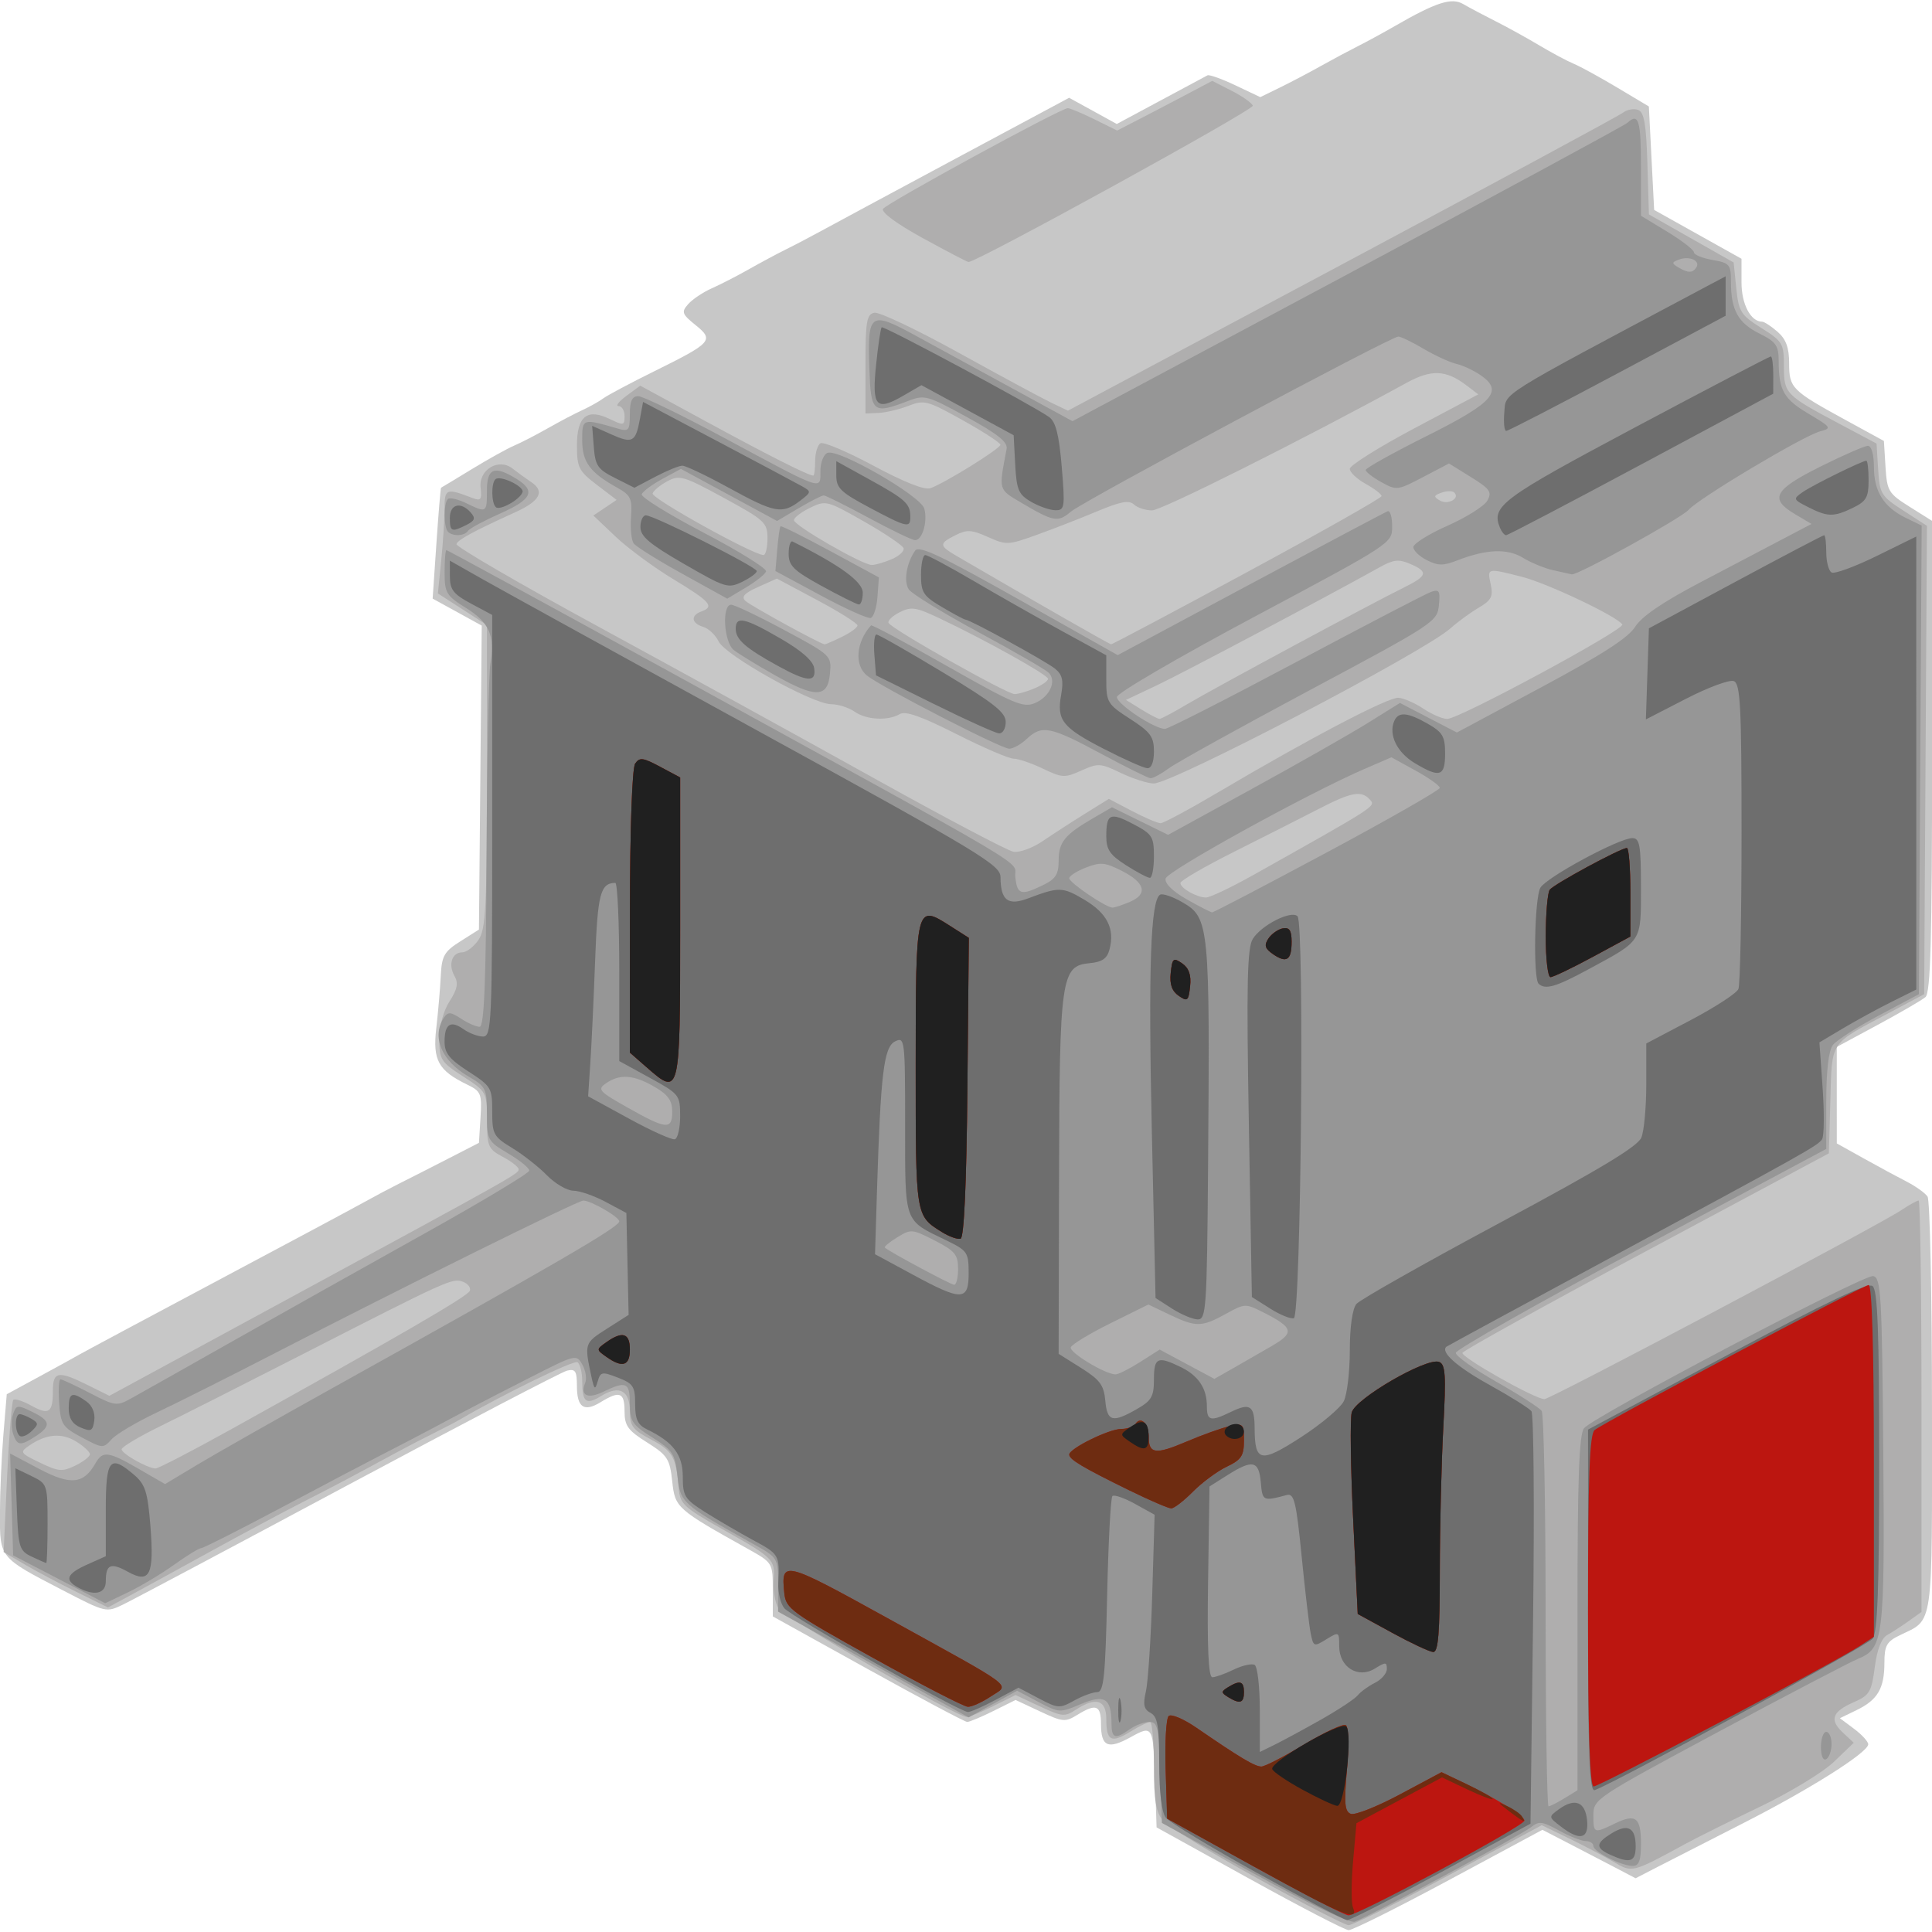 <?xml version="1.0" encoding="UTF-8" standalone="no"?>
<svg
   xmlns:dc="http://purl.org/dc/elements/1.1/"
   xmlns:cc="http://creativecommons.org/ns#"
   xmlns:rdf="http://www.w3.org/1999/02/22-rdf-syntax-ns#"
   xmlns:svg="http://www.w3.org/2000/svg"
   xmlns="http://www.w3.org/2000/svg"
   xmlns:sodipodi="http://sodipodi.sourceforge.net/DTD/sodipodi-0.dtd"
   xmlns:inkscape="http://www.inkscape.org/namespaces/inkscape"
   width="100"
   height="100"
   viewBox="0 0 26.458 26.458"
   version="1.1"
   id="svg8"
   inkscape:version="1.0.2-2 (e86c870879, 2021-01-15)"
   sodipodi:docname="Knight.svg">
  <defs
     id="defs2" />
  <sodipodi:namedview
     id="base"
     pagecolor="#ffffff"
     bordercolor="#666666"
     borderopacity="1.0"
     inkscape:pageopacity="0.0"
     inkscape:pageshadow="2"
     inkscape:zoom="1.03375"
     inkscape:cx="50"
     inkscape:cy="50"
     inkscape:document-units="mm"
     inkscape:current-layer="layer1"
     inkscape:document-rotation="0"
     showgrid="true"
     units="px"
     inkscape:window-width="1920"
     inkscape:window-height="1017"
     inkscape:window-x="-8"
     inkscape:window-y="-8"
     inkscape:window-maximized="1">
    <inkscape:grid
       type="xygrid"
       id="grid833"
       empspacing="10" />
  </sodipodi:namedview>
  <g
     inkscape:label="Layer 1"
     inkscape:groupmode="layer"
     id="layer1">
    <g
       id="g865"
       transform="matrix(0.274,0,0,0.257,7.491,10.834)">
      <path
         style="fill:#c7c7c7;stroke-width:0.265"
         d="m 35.097,57.952 -4.63,-2.733 -0.071,-2.347 c -0.093,-3.098 -0.105,-3.121 -1.234,-2.455 -1.124,0.663 -1.473,0.497 -1.473,-0.701 0,-1.012 -0.242,-1.111 -1.19,-0.49 -0.599,0.393 -0.723,0.38 -1.861,-0.188 l -1.219,-0.609 -1.106,0.586 c -0.608,0.322 -1.199,0.586 -1.312,0.585 -0.113,-5.29e-4 -2.345,-1.266 -4.961,-2.812 l -4.755,-2.811 v -1.428 c 0,-1.415 -0.011,-1.435 -1.212,-2.15 C 6.466,38.253 6.4,38.191 6.258,36.773 6.137,35.582 6.021,35.391 5.001,34.707 4.042,34.065 3.876,33.82 3.876,33.045 c 0,-1.009 -0.242,-1.109 -1.188,-0.489 -0.839,0.55 -1.193,0.293 -1.193,-0.863 0,-0.789 -0.08,-0.92 -0.494,-0.812 -0.272,0.071 -5.183,2.805 -10.914,6.076 -5.731,3.271 -10.803,6.145 -11.272,6.386 -0.848,0.438 -0.861,0.434 -3.042,-0.772 -3.151,-1.743 -3.118,-1.699 -3.116,-4.06 7.94e-4,-1.105 0.078,-2.991 0.171,-4.191 l 0.17,-2.182 1.614,-0.933 c 0.888,-0.513 1.793,-1.044 2.011,-1.179 0.218,-0.136 3.293,-1.889 6.832,-3.897 3.54,-2.008 6.873,-3.91 7.408,-4.227 0.535,-0.317 1.33,-0.767 1.767,-0.999 0.437,-0.232 1.508,-0.813 2.381,-1.291 l 1.587,-0.869 0.079,-1.359 c 0.074,-1.257 0.024,-1.388 -0.662,-1.743 -1.449,-0.749 -1.735,-1.302 -1.55,-3 0.092,-0.846 0.193,-2.095 0.224,-2.776 0.05,-1.091 0.167,-1.312 0.983,-1.863 l 0.926,-0.625 0.07,-8.098 0.07,-8.098 -1.227,-0.719 -1.227,-0.719 0.189,-2.947 c 0.104,-1.621 0.208,-2.954 0.231,-2.963 0.023,-0.009 0.714,-0.454 1.536,-0.989 0.822,-0.535 1.775,-1.099 2.117,-1.254 0.342,-0.155 1.098,-0.571 1.68,-0.924 0.582,-0.353 1.356,-0.787 1.72,-0.964 0.364,-0.177 0.84,-0.461 1.058,-0.632 0.218,-0.171 1.349,-0.812 2.514,-1.426 2.923,-1.54 3.034,-1.671 2.096,-2.477 -0.681,-0.586 -0.718,-0.697 -0.368,-1.119 0.214,-0.257 0.745,-0.636 1.182,-0.842 0.437,-0.206 1.27,-0.663 1.852,-1.015 0.582,-0.353 1.416,-0.829 1.852,-1.058 0.437,-0.229 1.237,-0.677 1.78,-0.994 0.542,-0.317 3.548,-2.041 6.679,-3.831 l 5.693,-3.253 1.191,0.698 1.191,0.698 2.185,-1.25 c 1.201,-0.688 2.258,-1.291 2.349,-1.342 0.09,-0.05 0.721,0.19 1.401,0.535 l 1.237,0.626 0.98,-0.51 c 0.539,-0.281 1.456,-0.795 2.038,-1.143 0.582,-0.348 1.416,-0.823 1.852,-1.057 0.437,-0.233 1.27,-0.717 1.852,-1.075 2.069,-1.271 2.841,-1.536 3.421,-1.174 0.29,0.181 1.008,0.587 1.596,0.903 0.588,0.315 1.58,0.899 2.206,1.297 0.626,0.398 1.399,0.839 1.72,0.98 0.32,0.141 1.297,0.711 2.17,1.266 l 1.587,1.01 0.132,2.757 0.132,2.757 2.183,1.301 2.183,1.301 v 1.26 c 0,1.159 0.458,2.091 1.027,2.091 0.108,0 0.456,0.243 0.775,0.539 0.423,0.394 0.579,0.847 0.579,1.679 0,1.318 0.126,1.453 2.831,3.029 l 1.905,1.11 0.08,1.377 c 0.075,1.292 0.15,1.424 1.204,2.13 l 1.124,0.754 v 12.54 c 0,9.698 -0.075,12.607 -0.331,12.835 -0.182,0.163 -1.253,0.826 -2.381,1.475 l -2.051,1.179 2.64e-4,2.571 2.65e-4,2.571 1.337,0.794 c 0.735,0.437 1.707,0.997 2.159,1.244 0.452,0.248 0.92,0.605 1.04,0.794 0.12,0.189 0.219,5.246 0.222,11.238 0.004,11.952 0.097,11.255 -1.609,12.137 -0.656,0.339 -0.769,0.554 -0.769,1.466 0,1.366 -0.337,1.98 -1.385,2.521 l -0.84,0.434 0.715,0.571 c 0.394,0.314 0.709,0.685 0.701,0.825 -0.026,0.443 -2.936,2.4 -6.213,4.178 -1.741,0.944 -3.671,1.996 -4.289,2.336 l -1.124,0.619 -1.124,-0.627 c -0.618,-0.345 -1.667,-0.926 -2.33,-1.291 l -1.205,-0.664 -4.673,2.68 c -2.57,1.474 -4.826,2.674 -5.012,2.667 -0.187,-0.007 -2.423,-1.243 -4.97,-2.746 z"
         id="path879" />
      <path
         style="fill:#afaeae;stroke-width:0.265"
         d="m 35.494,57.927 c -2.328,-1.37 -4.442,-2.745 -4.696,-3.057 -0.364,-0.445 -0.463,-1.071 -0.463,-2.919 0,-1.294 -0.089,-2.351 -0.198,-2.35 -0.109,0.001 -0.548,0.232 -0.976,0.514 -0.962,0.634 -1.207,0.5 -1.207,-0.664 0,-1.036 -0.521,-1.205 -1.532,-0.496 -0.546,0.382 -0.683,0.368 -1.797,-0.188 l -1.206,-0.602 -1.106,0.586 c -0.608,0.322 -1.207,0.586 -1.329,0.585 -0.522,-0.002 -9.178,-5.344 -9.434,-5.822 -0.155,-0.289 -0.253,-0.942 -0.219,-1.452 0.076,-1.123 0.013,-1.189 -2.597,-2.753 C 6.835,38.171 6.648,37.984 6.583,37.151 6.452,35.48 6.282,35.158 5.208,34.555 4.282,34.034 4.141,33.834 4.141,33.038 c 0,-1.097 -0.53,-1.399 -1.427,-0.811 -0.766,0.502 -0.954,0.348 -0.954,-0.779 0,-0.476 -0.109,-0.933 -0.241,-1.016 -0.192,-0.119 -3.785,1.749 -5.844,3.037 -0.218,0.137 -0.814,0.468 -1.323,0.737 -0.509,0.269 -1.373,0.747 -1.918,1.062 -2.316,1.339 -3.067,1.763 -4.696,2.648 -0.946,0.514 -3.029,1.703 -4.63,2.642 -1.601,0.939 -3.392,1.985 -3.981,2.324 l -1.07,0.617 -1.575,-0.827 c -0.867,-0.455 -2.04,-1.119 -2.608,-1.476 l -1.032,-0.649 0.172,-3.984 c 0.095,-2.191 0.236,-4.047 0.313,-4.125 0.077,-0.077 0.477,0.059 0.889,0.302 0.894,0.528 1.087,0.39 1.087,-0.779 0,-1.045 0.267,-1.092 1.743,-0.311 l 1.081,0.573 8.708,-5.036 c 11.631,-6.727 11.74,-6.792 11.746,-7.034 0.003,-0.116 -0.351,-0.414 -0.787,-0.661 -0.734,-0.418 -0.792,-0.561 -0.794,-1.959 -0.002,-1.49 -0.017,-1.519 -1.192,-2.328 -1.109,-0.763 -1.191,-0.9 -1.191,-1.991 0,-0.694 0.21,-1.516 0.514,-2.017 0.389,-0.64 0.449,-0.968 0.244,-1.35 -0.325,-0.608 -0.122,-1.257 0.393,-1.257 0.206,0 0.567,-0.293 0.802,-0.652 0.37,-0.564 0.427,-1.739 0.427,-8.719 V -8.848 l -1.225,-0.843 -1.225,-0.843 0.165,-1.749 c 0.091,-0.962 0.166,-2.21 0.167,-2.772 0.002,-1.071 0.084,-1.103 1.406,-0.56 0.404,0.166 0.466,0.08 0.397,-0.551 -0.105,-0.963 0.903,-1.605 1.601,-1.019 0.239,0.2 0.662,0.528 0.94,0.728 0.681,0.489 0.422,1.001 -0.808,1.597 -2.077,1.007 -2.864,1.46 -2.942,1.695 -0.044,0.132 3.168,2.124 7.138,4.425 3.97,2.302 10.13,5.914 13.69,8.026 3.559,2.113 6.714,3.888 7.011,3.945 0.298,0.057 0.956,-0.199 1.466,-0.57 0.509,-0.37 1.461,-1.027 2.115,-1.46 L 28.082,0.413 29.241,1.061 c 0.638,0.357 1.28,0.648 1.426,0.648 0.147,0 1.471,-0.759 2.943,-1.687 4.491,-2.831 8.436,-5.035 8.945,-4.996 0.266,0.02 0.828,0.282 1.249,0.582 0.421,0.3 0.956,0.545 1.189,0.545 0.599,0 8.908,-4.78 8.751,-5.034 -0.269,-0.436 -3.753,-2.198 -5.023,-2.54 -1.752,-0.473 -1.73,-0.478 -1.553,0.406 0.129,0.643 0.03,0.847 -0.602,1.243 -0.416,0.261 -1.053,0.757 -1.417,1.104 -1.33,1.266 -13.882,8.261 -14.825,8.261 -0.298,0 -1.033,-0.251 -1.634,-0.557 C 27.66,-1.491 27.551,-1.498 26.709,-1.096 c -0.839,0.4 -0.953,0.394 -1.93,-0.104 -0.571,-0.291 -1.229,-0.53 -1.463,-0.53 -0.234,0 -1.519,-0.59 -2.858,-1.312 C 18.701,-3.989 17.917,-4.284 17.632,-4.104 17.044,-3.732 15.951,-3.795 15.37,-4.235 15.088,-4.449 14.559,-4.627 14.195,-4.632 13.252,-4.644 8.921,-7.222 8.578,-7.975 8.422,-8.318 8.074,-8.669 7.805,-8.754 7.215,-8.941 7.167,-9.362 7.713,-9.572 8.386,-9.83 8.172,-10.094 6.324,-11.286 5.341,-11.919 4.038,-12.943 3.428,-13.561 l -1.11,-1.124 0.581,-0.416 0.581,-0.416 -0.992,-0.806 c -0.9,-0.73 -0.992,-0.925 -0.992,-2.09 0,-1.564 0.509,-2.001 1.645,-1.413 0.688,0.356 0.736,0.345 0.736,-0.155 0,-0.295 -0.135,-0.536 -0.3,-0.536 -0.165,0 0.011,-0.245 0.391,-0.544 l 0.691,-0.544 3.379,1.959 c 3.072,1.781 5.03,2.833 5.272,2.833 0.05,0 0.092,-0.35 0.092,-0.778 0,-0.428 0.121,-0.853 0.268,-0.944 0.147,-0.091 1.342,0.449 2.655,1.2 1.538,0.88 2.548,1.304 2.841,1.193 0.724,-0.275 3.492,-2.107 3.495,-2.313 0.001,-0.103 -0.844,-0.689 -1.878,-1.304 -1.775,-1.055 -1.927,-1.098 -2.712,-0.772 -0.457,0.19 -1.129,0.36 -1.493,0.378 l -0.661,0.033 v -2.642 c 0,-2.273 0.063,-2.654 0.448,-2.729 0.247,-0.048 2.152,0.918 4.233,2.145 2.082,1.227 4.157,2.421 4.612,2.652 l 0.827,0.421 13.697,-7.794 c 7.533,-4.287 13.857,-7.927 14.052,-8.089 0.195,-0.162 0.531,-0.227 0.746,-0.145 0.302,0.116 0.408,0.764 0.466,2.861 l 0.076,2.711 2.117,1.28 2.117,1.28 0.132,1.37 c 0.122,1.26 0.223,1.431 1.257,2.124 1.063,0.712 1.124,0.823 1.124,2.026 0,1.466 0.068,1.542 2.752,3.064 l 1.878,1.065 0.08,1.379 c 0.075,1.301 0.146,1.425 1.259,2.191 l 1.179,0.812 -0.069,12.479 -0.069,12.479 -1.878,1.066 c -2.871,1.63 -2.725,1.391 -2.81,4.597 l -0.075,2.819 -9.122,5.206 c -5.017,2.863 -9.153,5.304 -9.191,5.424 -0.075,0.236 3.63,2.467 4.096,2.467 0.305,0 16.658,-9.233 17.843,-10.074 0.394,-0.28 0.781,-0.509 0.86,-0.509 0.079,0 0.143,4.932 0.143,10.961 v 10.961 l -0.633,0.482 c -0.348,0.265 -0.834,0.601 -1.079,0.747 -0.289,0.171 -0.509,0.778 -0.624,1.72 -0.159,1.307 -0.264,1.495 -1.029,1.852 -1.101,0.513 -1.251,0.94 -0.571,1.621 l 0.55,0.55 -0.987,1.011 c -0.543,0.556 -2.192,1.627 -3.665,2.38 -1.473,0.753 -3.155,1.646 -3.737,1.983 -2.711,1.572 -2.677,1.563 -3.633,0.961 -0.476,-0.3 -1.474,-0.859 -2.219,-1.244 l -1.353,-0.699 -4.657,2.671 c -2.561,1.469 -4.81,2.665 -4.997,2.657 -0.187,-0.008 -2.244,-1.135 -4.573,-2.505 z M -22.847,35.335 c 0,-0.125 -0.309,-0.43 -0.686,-0.677 -0.728,-0.477 -1.493,-0.407 -2.341,0.213 -0.49,0.358 -0.465,0.401 0.528,0.911 0.936,0.48 1.116,0.496 1.771,0.158 0.401,-0.207 0.729,-0.479 0.729,-0.604 z m 6.977,-1.28 c 8.531,-5.049 11.918,-7.143 12.014,-7.43 0.057,-0.17 -0.104,-0.388 -0.357,-0.485 -0.518,-0.199 -0.75,-0.087 -8.051,3.895 -2.838,1.548 -6.023,3.264 -7.078,3.814 -1.055,0.55 -1.918,1.1 -1.918,1.223 0,0.231 1.277,1.005 1.69,1.023 0.129,0.006 1.794,-0.912 3.7,-2.04 z M 35.314,4.463 C 41.476,0.776 41.425,0.811 41.136,0.462 40.71,-0.05 40.219,0.042 38.578,0.945 37.755,1.397 35.861,2.42 34.37,3.217 c -1.492,0.797 -2.712,1.552 -2.712,1.678 0,0.279 0.798,0.764 1.275,0.775 0.192,0.004 1.264,-0.539 2.381,-1.208 z m -3.293,-9.109 c 1.33,-0.844 9.127,-5.318 10.815,-6.207 1.174,-0.618 1.226,-0.836 0.303,-1.256 -0.575,-0.262 -0.827,-0.232 -1.521,0.18 -2.756,1.636 -9.804,5.617 -11.123,6.283 l -1.559,0.787 0.765,0.505 c 0.421,0.278 0.831,0.505 0.912,0.506 0.081,0.001 0.714,-0.358 1.407,-0.798 z M 24.369,-5.477 c 0.371,-0.169 0.674,-0.397 0.674,-0.506 0,-0.207 -3.131,-2.068 -5.431,-3.228 -1.176,-0.593 -1.406,-0.63 -1.984,-0.321 -0.36,0.193 -0.61,0.449 -0.557,0.57 0.14,0.318 5.912,3.792 6.299,3.792 0.179,0 0.629,-0.138 0.999,-0.307 z m -9.632,-2.742 c 0.429,-0.222 0.781,-0.496 0.781,-0.609 0,-0.113 -0.906,-0.721 -2.014,-1.351 l -2.014,-1.146 -0.935,0.446 c -0.689,0.329 -0.857,0.524 -0.639,0.742 0.259,0.259 3.753,2.302 3.962,2.316 0.044,0.003 0.431,-0.176 0.86,-0.398 z m 20.267,-3.458 c 3.689,-2.124 6.708,-3.944 6.708,-4.044 0,-0.1 -0.357,-0.393 -0.794,-0.651 -0.437,-0.258 -0.794,-0.618 -0.794,-0.801 0,-0.183 1.445,-1.15 3.211,-2.15 l 3.211,-1.818 -0.598,-0.484 c -1.015,-0.822 -1.746,-0.856 -2.974,-0.138 -5.15,3.01 -12.251,6.804 -12.733,6.804 -0.326,0 -0.734,-0.142 -0.907,-0.315 -0.243,-0.243 -0.661,-0.16 -1.839,0.366 -0.838,0.374 -2.194,0.938 -3.012,1.252 -1.435,0.551 -1.522,0.555 -2.443,0.116 -0.823,-0.392 -1.047,-0.406 -1.621,-0.099 -0.837,0.448 -0.831,0.559 0.064,1.115 3.976,2.47 7.625,4.695 7.711,4.701 0.058,0.004 3.124,-1.73 6.813,-3.854 z m -17.772,-0.682 c 0.374,-0.171 0.639,-0.435 0.588,-0.588 -0.051,-0.153 -0.942,-0.793 -1.98,-1.422 -1.849,-1.121 -1.904,-1.136 -2.692,-0.728 -0.443,0.229 -0.805,0.526 -0.805,0.659 0,0.285 3.423,2.386 3.89,2.388 0.175,7.93e-4 0.625,-0.138 0.999,-0.309 z m -6.212,-1.109 c 0,-0.836 -0.133,-0.967 -2.173,-2.153 -2.016,-1.171 -2.22,-1.236 -2.823,-0.896 -0.358,0.202 -0.693,0.497 -0.746,0.655 -0.084,0.253 5.027,3.279 5.543,3.282 0.109,5.29e-4 0.198,-0.4 0.198,-0.889 z m 34.323,-2.445 c -0.093,-0.093 -0.38,-0.089 -0.636,0.01 -0.396,0.152 -0.408,0.216 -0.08,0.419 0.406,0.251 1.025,-0.12 0.716,-0.428 z M 18.779,-29.468 c -1.312,-0.769 -2.092,-1.383 -1.982,-1.56 0.193,-0.312 8.883,-5.362 9.23,-5.363 0.114,-5.29e-4 0.716,0.267 1.338,0.595 l 1.131,0.596 0.986,-0.54 c 0.542,-0.297 1.611,-0.892 2.376,-1.323 l 1.39,-0.783 0.973,0.529 c 0.535,0.291 1.01,0.648 1.055,0.794 0.067,0.217 -13.805,8.348 -14.209,8.328 -0.068,-0.003 -1.098,-0.577 -2.287,-1.274 z"
         id="path877" />
      <path
         style="fill:#969696;stroke-width:0.265"
         d="m 35.342,57.688 -4.61,-2.707 -0.075,-2.691 C 30.59,49.918 30.525,49.599 30.111,49.599 c -0.258,0 -0.7,0.175 -0.983,0.388 -0.738,0.559 -0.91,0.498 -0.915,-0.322 -0.007,-1.333 -0.342,-1.552 -1.54,-1.012 -1.04,0.469 -1.071,0.467 -2.116,-0.12 l -1.061,-0.596 -1.212,0.711 -1.212,0.71 -4.761,-2.817 -4.761,-2.817 V 42.29 c 0,-1.423 -0.01,-1.441 -1.212,-2.156 C 6.731,37.989 6.665,37.926 6.522,36.509 6.402,35.317 6.286,35.126 5.265,34.443 4.261,33.77 4.141,33.578 4.141,32.648 c 0,-1.144 -0.183,-1.233 -1.321,-0.645 -0.795,0.411 -1.174,0.209 -0.908,-0.484 0.084,-0.22 0.018,-0.653 -0.148,-0.963 -0.297,-0.555 -0.333,-0.545 -2.6,0.687 -2.306,1.253 -3.166,1.73 -5.011,2.781 -0.546,0.311 -1.587,0.889 -2.315,1.285 -0.728,0.396 -3.034,1.689 -5.125,2.875 -2.091,1.185 -3.89,2.155 -3.997,2.155 -0.107,0 -0.718,0.399 -1.357,0.887 -0.639,0.488 -1.675,1.149 -2.302,1.468 l -1.139,0.581 -2.3,-1.275 -2.301,-1.275 -0.075,-2.714 -0.075,-2.714 1.45,0.818 c 1.564,0.883 2.218,0.818 2.805,-0.28 0.374,-0.699 0.634,-0.665 2.177,0.284 l 1.312,0.808 1.627,-1.042 c 0.895,-0.573 3.889,-2.384 6.654,-4.024 11.292,-6.698 14.42,-8.636 14.42,-8.935 0,-0.234 -1.418,-1.107 -1.798,-1.107 -0.279,0 -9.018,4.612 -15.502,8.18 -2.166,1.192 -4.776,2.589 -5.799,3.105 -1.024,0.515 -2.049,1.163 -2.28,1.439 -0.409,0.49 -0.442,0.488 -1.477,-0.099 -0.973,-0.552 -1.065,-0.701 -1.139,-1.85 -0.044,-0.687 -0.015,-1.25 0.066,-1.25 0.081,0 0.74,0.327 1.464,0.728 1.26,0.696 1.349,0.709 2.051,0.298 0.403,-0.236 2.698,-1.615 5.099,-3.064 2.401,-1.449 6.717,-4.03 9.591,-5.737 2.874,-1.707 5.226,-3.214 5.226,-3.349 0,-0.135 -0.476,-0.547 -1.058,-0.914 -1.022,-0.645 -1.058,-0.717 -1.058,-2.098 0,-1.35 -0.052,-1.462 -0.929,-2.005 -1.351,-0.835 -1.851,-2.133 -1.212,-3.142 0.194,-0.307 0.332,-0.296 0.849,0.066 0.339,0.238 0.756,0.432 0.926,0.432 0.23,0 0.319,-2.371 0.347,-9.194 0.021,-5.057 0.107,-9.635 0.193,-10.174 0.234,-1.48 -0.057,-2.18 -1.227,-2.955 -0.978,-0.647 -1.063,-0.798 -1.063,-1.89 0,-0.653 0.041,-1.187 0.092,-1.187 0.051,0 4.843,2.783 10.649,6.183 C 25.072,4.733 23.312,3.622 23.406,4.572 c 0.094,0.951 0.279,1.01 1.385,0.438 0.632,-0.327 0.781,-0.575 0.781,-1.304 0,-0.987 0.304,-1.386 1.722,-2.263 L 28.237,0.861 29.64,1.596 31.043,2.33 35.238,-0.122 C 37.546,-1.471 40.153,-3.053 41.032,-3.636 l 1.598,-1.062 1.423,0.788 1.423,0.788 4.214,-2.409 c 3.032,-1.733 4.349,-2.637 4.695,-3.223 0.325,-0.551 1.37,-1.313 3.231,-2.355 1.513,-0.847 3.388,-1.897 4.167,-2.334 l 1.417,-0.793 -0.821,-0.52 c -1.297,-0.821 -1.061,-1.297 1.261,-2.534 1.145,-0.61 2.217,-1.109 2.381,-1.109 0.176,0 0.299,0.466 0.299,1.132 0,1.303 0.495,2.14 1.606,2.714 l 0.78,0.403 -0.069,12.485 -0.069,12.485 -1.983,1.126 c -1.091,0.619 -2.132,1.33 -2.315,1.58 -0.212,0.29 -0.332,1.374 -0.332,2.997 v 2.543 l -9.257,5.278 c -5.092,2.903 -9.259,5.418 -9.26,5.589 -0.002,0.171 0.92,0.87 2.047,1.553 1.128,0.683 2.138,1.377 2.245,1.541 0.107,0.164 0.196,4.972 0.198,10.684 0.002,5.712 0.068,10.385 0.146,10.385 0.078,0 0.435,-0.192 0.794,-0.427 l 0.652,-0.427 v -9.444 c 0,-7.161 0.08,-9.543 0.331,-9.853 0.532,-0.658 13.971,-8.195 14.449,-8.103 0.391,0.075 0.441,1.004 0.504,9.34 0.076,9.989 0.017,10.497 -1.269,11.058 -0.399,0.174 -3.536,1.923 -6.971,3.888 -6.135,3.508 -6.246,3.587 -6.248,4.432 -0.002,0.989 0.021,0.998 1.077,0.452 1.044,-0.54 1.302,-0.324 1.302,1.085 0,0.885 -0.101,1.175 -0.41,1.175 -0.575,0 -1.971,-0.755 -1.971,-1.065 0,-0.142 -0.172,-0.258 -0.382,-0.258 -0.21,0 -0.81,-0.253 -1.333,-0.561 -0.842,-0.497 -1.003,-0.517 -1.404,-0.175 -0.498,0.425 -8.138,4.789 -8.808,5.031 -0.25,0.09 -2.261,-0.932 -5.027,-2.557 z m 0.899,-28.131 c 1.136,-0.703 1.069,-0.969 -0.448,-1.786 -0.884,-0.476 -0.916,-0.475 -1.871,0.089 -1.199,0.707 -1.486,0.711 -2.811,0.035 l -1.055,-0.538 -1.896,1.001 c -1.043,0.551 -1.935,1.127 -1.982,1.281 -0.084,0.273 1.73,1.441 2.238,1.441 0.142,0 0.696,-0.297 1.231,-0.661 l 0.974,-0.661 1.367,0.781 1.367,0.781 0.937,-0.567 c 0.516,-0.312 1.393,-0.849 1.949,-1.194 z M 20.545,25.451 c 0,-0.75 -0.155,-0.95 -1.165,-1.502 -1.131,-0.618 -1.187,-0.623 -1.875,-0.172 -0.39,0.256 -0.669,0.502 -0.62,0.548 0.247,0.231 3.291,1.973 3.463,1.981 0.109,0.005 0.198,-0.38 0.198,-0.855 z M 6.258,17.077 c 0,-0.591 -0.209,-0.901 -0.891,-1.323 -1.035,-0.64 -1.722,-0.694 -2.41,-0.191 -0.455,0.332 -0.374,0.43 1.074,1.302 1.94,1.168 2.227,1.196 2.227,0.212 z M 38.996,3.255 c 3.094,-1.769 5.626,-3.312 5.626,-3.428 0,-0.116 -0.544,-0.53 -1.21,-0.92 l -1.21,-0.709 -1.368,0.632 c -2.833,1.308 -9.838,5.428 -9.916,5.831 -0.05,0.259 0.354,0.682 1.056,1.105 0.625,0.377 1.195,0.69 1.266,0.696 0.071,0.006 2.661,-1.437 5.755,-3.207 z M 29.142,5.896 C 30.049,5.482 29.892,4.874 28.716,4.242 27.882,3.794 27.662,3.773 26.933,4.075 26.476,4.265 26.101,4.52 26.101,4.643 c 0,0.235 1.84,1.565 2.166,1.565 0.105,0 0.499,-0.14 0.875,-0.312 z m 34.53,45.042 c 0,-0.445 0.119,-0.809 0.265,-0.809 0.146,0 0.265,0.291 0.265,0.646 0,0.355 -0.119,0.719 -0.265,0.809 -0.154,0.095 -0.265,-0.174 -0.265,-0.646 z M -26.683,34.253 c -0.092,-0.291 -0.093,-0.766 -5.29e-4,-1.056 0.157,-0.494 0.216,-0.502 0.944,-0.125 0.93,0.481 0.97,0.752 0.189,1.299 -0.766,0.537 -0.93,0.52 -1.132,-0.117 z M 27.689,-1.994 c -2.533,-1.454 -2.954,-1.544 -3.704,-0.794 -0.291,0.291 -0.687,0.529 -0.881,0.529 -0.411,0 -6.441,-3.309 -7.123,-3.908 -0.63,-0.553 -0.531,-1.782 0.213,-2.663 0.041,-0.049 1.757,0.928 3.812,2.172 3.345,2.024 3.804,2.23 4.382,1.967 0.751,-0.342 1.103,-1.191 0.676,-1.629 -0.163,-0.167 -1.743,-1.138 -3.51,-2.156 -1.767,-1.019 -3.33,-2.042 -3.473,-2.274 -0.264,-0.43 -0.115,-1.397 0.318,-2.063 0.19,-0.292 1.27,0.25 5.182,2.599 l 4.943,2.968 6.637,-3.79 c 3.65,-2.085 6.737,-3.83 6.859,-3.878 0.122,-0.049 0.221,0.316 0.221,0.81 0,0.897 -0.003,0.9 -6.879,4.81 -3.832,2.179 -6.879,4.075 -6.879,4.28 0,0.377 1.868,1.698 2.401,1.698 0.162,0 3.111,-1.601 6.554,-3.557 3.443,-1.956 6.476,-3.639 6.742,-3.74 0.417,-0.158 0.471,-0.061 0.397,0.713 -0.083,0.873 -0.249,0.988 -6.436,4.511 -3.493,1.988 -6.666,3.863 -7.053,4.167 -0.387,0.304 -0.804,0.545 -0.926,0.536 C 30.038,-0.696 28.926,-1.285 27.689,-1.994 Z M 11.386,-6.179 C 10.496,-6.715 9.574,-7.317 9.336,-7.517 8.839,-7.935 8.728,-9.932 9.203,-9.932 c 0.165,0 1.362,0.608 2.66,1.351 2.345,1.342 2.36,1.357 2.28,2.315 -0.109,1.302 -0.71,1.321 -2.757,0.087 z m 2.28,-4.256 -2.249,-1.293 0.09,-1.153 c 0.05,-0.634 0.123,-1.187 0.164,-1.229 0.041,-0.042 1.163,0.554 2.495,1.323 l 2.422,1.399 -0.072,1.038 c -0.04,0.571 -0.191,1.076 -0.337,1.123 -0.146,0.047 -1.277,-0.497 -2.514,-1.208 z m -6.893,-1.14 c -1.229,-0.725 -2.328,-1.456 -2.442,-1.624 -0.114,-0.168 -0.173,-0.803 -0.132,-1.412 0.066,-0.976 -0.015,-1.159 -0.69,-1.558 -1.36,-0.803 -1.75,-1.366 -1.75,-2.526 0,-1.172 0.004,-1.173 1.786,-0.621 0.542,0.168 0.595,0.098 0.595,-0.772 0,-0.697 0.114,-0.957 0.419,-0.957 0.231,0 2.184,1.012 4.342,2.248 4.966,2.846 4.764,2.772 4.764,1.74 0,-0.457 0.161,-0.892 0.358,-0.968 0.571,-0.219 4.666,2.3 4.835,2.975 0.174,0.692 -0.097,1.677 -0.461,1.677 -0.142,0 -1.188,-0.536 -2.323,-1.191 -1.135,-0.655 -2.144,-1.191 -2.242,-1.191 -0.098,0 -0.663,0.306 -1.255,0.68 l -1.078,0.68 -2.404,-1.388 -2.404,-1.388 -0.933,0.541 c -0.513,0.298 -0.974,0.663 -1.024,0.813 -0.05,0.149 1.349,1.074 3.108,2.054 1.759,0.98 3.157,1.907 3.106,2.059 -0.051,0.152 -0.508,0.539 -1.016,0.861 L 9.008,-10.255 Z M 50.305,-11.765 c -0.44,-0.105 -1.123,-0.404 -1.519,-0.664 -0.781,-0.512 -1.833,-0.468 -3.289,0.135 -0.706,0.292 -0.957,0.291 -1.521,-0.012 -0.372,-0.199 -0.676,-0.512 -0.676,-0.695 0,-0.183 0.768,-0.696 1.707,-1.14 0.939,-0.444 1.834,-1.044 1.99,-1.335 0.245,-0.459 0.138,-0.624 -0.816,-1.255 l -1.098,-0.727 -1.302,0.727 c -1.274,0.711 -1.318,0.717 -2.082,0.266 -0.429,-0.254 -0.781,-0.545 -0.781,-0.647 0,-0.102 1.361,-0.91 3.025,-1.797 3.332,-1.774 3.86,-2.391 2.76,-3.224 -0.344,-0.261 -0.904,-0.545 -1.244,-0.63 -0.34,-0.086 -1.081,-0.449 -1.648,-0.807 -0.567,-0.358 -1.136,-0.651 -1.263,-0.651 -0.373,0 -15.728,8.753 -16.367,9.331 -0.644,0.582 -0.865,0.54 -2.467,-0.472 -1.17,-0.739 -1.143,-0.632 -0.743,-2.867 0.066,-0.369 -0.423,-0.789 -1.986,-1.703 -1.963,-1.149 -2.118,-1.195 -2.91,-0.87 -1.792,0.733 -1.888,0.65 -1.963,-1.699 -0.097,-3.022 0.018,-3.106 2.361,-1.742 1.067,0.621 3.256,1.895 4.865,2.83 l 2.925,1.7 13.743,-7.826 c 7.559,-4.305 13.856,-7.938 13.995,-8.075 0.556,-0.55 0.675,-0.137 0.675,2.353 v 2.601 l 1.323,0.857 c 0.728,0.471 1.323,0.962 1.323,1.091 0,0.129 0.417,0.312 0.926,0.407 0.867,0.163 0.926,0.239 0.926,1.185 0,1.486 0.359,2.176 1.428,2.741 0.823,0.435 0.954,0.635 0.957,1.455 0.006,1.574 0.247,2.027 1.501,2.82 1.132,0.715 1.164,0.768 0.575,0.931 -0.823,0.228 -6.069,3.566 -6.578,4.185 -0.36,0.438 -5.563,3.503 -5.838,3.438 -0.063,-0.015 -0.475,-0.113 -0.915,-0.219 z m 7.138,-16.14 c 0.218,-0.352 -0.331,-0.625 -0.854,-0.424 -0.381,0.146 -0.389,0.204 -0.053,0.416 0.496,0.314 0.717,0.316 0.907,0.008 z m -62.386,14.093 c -0.223,-0.223 -0.231,-1.533 -0.011,-1.753 0.091,-0.091 0.502,0.008 0.913,0.22 1.026,0.531 1.038,0.523 1.038,-0.672 0,-1.191 0.368,-1.349 1.465,-0.631 0.991,0.649 0.795,1.1 -0.808,1.858 -0.803,0.38 -1.525,0.795 -1.603,0.923 -0.169,0.273 -0.743,0.305 -0.994,0.055 z"
         id="path875" />
      <path
         style="fill:#6e6e6e;stroke-width:0.265"
         d="m 35.494,57.649 c -2.328,-1.376 -4.382,-2.702 -4.564,-2.945 -0.209,-0.28 -0.331,-1.346 -0.331,-2.893 0,-1.991 -0.081,-2.495 -0.432,-2.692 -0.336,-0.188 -0.388,-0.442 -0.235,-1.138 0.108,-0.493 0.251,-2.814 0.317,-5.159 l 0.12,-4.263 -0.977,-0.576 c -0.537,-0.317 -1.047,-0.506 -1.133,-0.419 -0.086,0.086 -0.204,2.472 -0.263,5.302 -0.089,4.314 -0.169,5.146 -0.497,5.146 -0.215,0 -0.733,0.202 -1.152,0.45 -0.729,0.43 -0.804,0.425 -1.772,-0.118 l -1.011,-0.568 -1.14,0.648 c -0.627,0.356 -1.251,0.648 -1.387,0.648 -0.401,0 -8.796,-5.057 -9.172,-5.525 -0.19,-0.236 -0.327,-0.845 -0.305,-1.354 0.064,-1.497 0.044,-1.533 -1.269,-2.287 C 9.601,39.507 8.53,38.842 7.911,38.425 6.882,37.732 6.787,37.572 6.787,36.536 c 0,-1.174 -0.478,-1.849 -1.786,-2.523 C 4.535,33.773 4.405,33.477 4.405,32.657 c 0,-0.934 -0.094,-1.087 -0.86,-1.403 C 2.746,30.925 2.675,30.939 2.534,31.452 2.403,31.93 2.361,31.898 2.222,31.211 1.862,29.429 1.867,29.414 2.985,28.653 L 4.079,27.91 4.023,25.195 3.967,22.48 2.929,21.889 C 2.359,21.564 1.634,21.296 1.319,21.293 1.004,21.291 0.409,20.921 -0.004,20.472 -0.416,20.022 -1.2,19.366 -1.746,19.013 -2.672,18.415 -2.738,18.285 -2.738,17.065 c 0,-1.251 -0.051,-1.342 -1.191,-2.126 -0.948,-0.652 -1.191,-0.975 -1.191,-1.585 0,-0.949 0.301,-1.158 0.953,-0.664 0.276,0.209 0.71,0.384 0.965,0.388 0.434,0.008 0.463,-0.7 0.463,-11.228 V -9.387 l -1.056,-0.603 c -0.884,-0.505 -1.057,-0.741 -1.058,-1.447 l -0.002,-0.843 1.654,0.999 c 0.91,0.549 7.101,4.185 13.758,8.08 11.118,6.504 12.105,7.138 12.109,7.782 0.007,1.241 0.369,1.541 1.373,1.138 1.562,-0.627 1.723,-0.623 2.82,0.07 1.139,0.719 1.531,1.548 1.254,2.652 -0.122,0.487 -0.367,0.665 -0.999,0.728 -1.418,0.14 -1.5,0.749 -1.522,11.376 l -0.02,9.441 1.124,0.753 c 0.94,0.63 1.138,0.914 1.207,1.737 0.093,1.121 0.358,1.198 1.572,0.458 0.74,-0.451 0.86,-0.672 0.86,-1.587 0,-1.167 0.18,-1.257 1.328,-0.663 0.895,0.463 1.318,1.136 1.318,2.097 0,0.781 0.184,0.826 1.208,0.296 0.953,-0.494 1.173,-0.334 1.178,0.862 0.008,1.828 0.291,1.886 2.327,0.482 1.01,-0.696 1.97,-1.56 2.133,-1.919 0.164,-0.36 0.298,-1.578 0.298,-2.707 0,-1.245 0.13,-2.217 0.331,-2.469 0.182,-0.228 3.406,-2.172 7.164,-4.32 5.037,-2.878 6.897,-4.073 7.078,-4.547 0.134,-0.354 0.244,-1.626 0.244,-2.827 v -2.184 l 2.225,-1.249 c 1.224,-0.687 2.295,-1.432 2.381,-1.656 0.086,-0.224 0.156,-3.974 0.156,-8.332 0,-6.757 -0.058,-7.946 -0.392,-8.075 -0.216,-0.083 -1.292,0.343 -2.391,0.947 l -1.999,1.097 0.076,-2.427 0.076,-2.427 4.325,-2.48 c 2.379,-1.364 4.373,-2.48 4.432,-2.48 0.059,0 0.107,0.41 0.107,0.91 0,0.501 0.119,0.984 0.265,1.074 0.146,0.09 1.158,-0.304 2.249,-0.876 l 1.984,-1.04 V -1.497 10.574 l -1.228,0.652 c -0.676,0.358 -1.765,0.992 -2.42,1.407 l -1.192,0.756 0.16,2.431 c 0.088,1.337 0.075,2.565 -0.027,2.729 -0.222,0.353 -0.777,0.684 -10.903,6.505 -4.293,2.468 -7.838,4.518 -7.878,4.556 -0.298,0.286 0.538,1.075 2.145,2.024 1.043,0.616 1.992,1.249 2.108,1.406 0.116,0.158 0.154,5.168 0.083,11.135 l -0.129,10.848 -4.448,2.573 c -2.447,1.415 -4.567,2.569 -4.713,2.564 -0.146,-0.005 -2.17,-1.135 -4.498,-2.511 z m 3.175,-8.163 c 0.873,-0.525 1.707,-1.112 1.852,-1.304 0.146,-0.192 0.532,-0.492 0.86,-0.666 0.327,-0.174 0.595,-0.506 0.595,-0.737 0,-0.376 -0.062,-0.378 -0.593,-0.026 -0.843,0.56 -1.788,-0.066 -1.788,-1.184 0,-0.779 -0.012,-0.786 -0.642,-0.373 -0.621,0.407 -0.646,0.397 -0.781,-0.3 -0.076,-0.396 -0.281,-2.248 -0.454,-4.115 -0.27,-2.905 -0.376,-3.377 -0.741,-3.273 -1.197,0.341 -1.218,0.33 -1.301,-0.674 -0.096,-1.161 -0.408,-1.233 -1.665,-0.387 l -0.899,0.606 -0.072,5.083 c -0.049,3.482 0.017,5.083 0.212,5.083 0.156,0 0.638,-0.183 1.072,-0.408 0.434,-0.224 0.904,-0.336 1.045,-0.249 0.141,0.087 0.257,1.167 0.257,2.399 v 2.24 l 0.728,-0.38 c 0.4,-0.209 1.442,-0.809 2.315,-1.335 z M 21.074,25.681 c 0,-1.102 -0.06,-1.195 -1.124,-1.745 -2.136,-1.104 -2.051,-0.85 -2.051,-6.137 0,-4.574 -0.017,-4.722 -0.505,-4.46 -0.561,0.3 -0.72,1.709 -0.902,7.991 l -0.097,3.347 1.877,1.083 c 2.471,1.426 2.803,1.417 2.803,-0.078 z M 6.654,17.315 c 0,-1.122 -0.039,-1.174 -1.521,-2.04 L 3.612,14.386 V 9.635 C 3.612,7.023 3.522,4.887 3.413,4.889 2.668,4.904 2.529,5.472 2.406,9.007 2.335,11.033 2.228,13.494 2.166,14.476 l -0.111,1.786 2.035,1.186 c 1.119,0.652 2.154,1.148 2.3,1.103 0.146,-0.046 0.265,-0.601 0.265,-1.234 z M 53.155,56.685 c -0.763,-0.368 -0.751,-0.621 0.055,-1.149 0.813,-0.533 1.202,-0.309 1.202,0.694 0,0.83 -0.274,0.929 -1.257,0.455 z m -2.484,-1.512 c -0.62,-0.508 -0.621,-0.515 -0.095,-0.921 0.794,-0.614 1.311,-0.403 1.406,0.576 0.098,1.011 -0.353,1.13 -1.31,0.346 z m 1.36,-11.482 v -9.669 l 6.945,-3.96 c 5.065,-2.888 7.035,-3.887 7.276,-3.688 0.253,0.208 0.331,2.403 0.331,9.318 0,6.829 -0.081,9.151 -0.331,9.478 -0.278,0.363 -12.86,7.67 -13.885,8.063 -0.269,0.103 -0.337,-1.821 -0.337,-9.54 z m -23.481,5.247 c 0.003,-0.582 0.057,-0.789 0.12,-0.46 0.063,0.329 0.061,0.805 -0.005,1.058 -0.066,0.253 -0.118,-0.016 -0.115,-0.598 z m -51.991,-6.503 c -0.691,-0.403 -0.566,-0.732 0.463,-1.223 l 0.926,-0.442 v -2.465 c 0,-2.721 0.198,-2.981 1.417,-1.869 0.556,0.506 0.677,0.911 0.812,2.712 0.196,2.618 -0.024,3.1 -1.122,2.452 -0.862,-0.509 -1.107,-0.398 -1.107,0.503 0,0.671 -0.572,0.807 -1.389,0.332 z m -2.315,-1.643 c -0.614,-0.31 -0.667,-0.49 -0.739,-2.522 l -0.077,-2.188 0.805,0.416 c 0.794,0.411 0.805,0.443 0.805,2.526 0,1.16 -0.03,2.108 -0.066,2.106 -0.036,-0.002 -0.364,-0.154 -0.728,-0.338 z m -0.611,-6.443 c -0.246,-0.246 -0.233,-1.154 0.016,-1.149 0.109,0.002 0.377,0.117 0.595,0.255 0.351,0.222 0.349,0.298 -0.016,0.664 -0.227,0.227 -0.495,0.331 -0.595,0.23 z m 3.058,-0.436 c -0.415,-0.187 -0.595,-0.496 -0.595,-1.022 0,-0.838 0.169,-0.909 0.88,-0.371 0.295,0.223 0.449,0.618 0.397,1.013 -0.075,0.567 -0.16,0.614 -0.681,0.379 z M 31.235,27.573 30.415,27.01 30.229,18.119 C 30.049,9.459 30.168,5.813 30.641,5.52 c 0.128,-0.079 0.632,0.103 1.12,0.405 1.341,0.829 1.375,1.196 1.279,14.107 -0.056,7.556 -0.093,8.135 -0.523,8.119 -0.255,-0.009 -0.832,-0.27 -1.283,-0.579 z m 4.903,-0.004 -0.908,-0.611 -0.152,-9.25 c -0.122,-7.446 -0.083,-9.365 0.201,-9.84 0.44,-0.736 1.909,-1.527 2.233,-1.202 0.352,0.352 0.172,21.303 -0.184,21.421 -0.155,0.052 -0.691,-0.181 -1.191,-0.517 z M 49.561,10.265 c -0.279,-0.279 -0.205,-4.567 0.087,-5.114 0.296,-0.554 3.932,-2.647 4.598,-2.647 0.368,0 0.43,0.376 0.43,2.605 0,2.966 0.086,2.821 -2.594,4.369 -1.66,0.959 -2.185,1.123 -2.521,0.787 z M 28.941,3.949 C 28.136,3.402 27.953,3.117 27.953,2.406 c 0,-1.209 0.192,-1.3 1.362,-0.642 0.937,0.526 1.019,0.665 1.019,1.715 0,0.628 -0.091,1.142 -0.203,1.142 -0.112,0 -0.648,-0.302 -1.191,-0.671 z m 14.423,-5.446 c -0.873,-0.559 -1.305,-1.492 -1.027,-2.217 0.205,-0.534 0.661,-0.499 1.69,0.129 0.74,0.451 0.86,0.672 0.86,1.587 0,1.223 -0.262,1.309 -1.523,0.502 z M 27.854,-2.237 c -2.102,-1.155 -2.386,-1.536 -2.157,-2.893 0.13,-0.769 0.061,-1.082 -0.31,-1.398 -0.473,-0.404 -4.255,-2.611 -4.474,-2.611 -0.063,0 -0.588,-0.299 -1.167,-0.665 -0.941,-0.594 -1.053,-0.778 -1.053,-1.72 0,-0.58 0.096,-1.055 0.212,-1.055 0.117,0 1.218,0.629 2.447,1.397 1.229,0.768 3.217,1.97 4.418,2.671 l 2.183,1.274 v 1.285 c 0,1.225 0.055,1.323 1.191,2.104 1.023,0.704 1.191,0.948 1.191,1.733 0,0.564 -0.127,0.906 -0.331,0.895 -0.182,-0.01 -1.149,-0.468 -2.15,-1.018 z m -8.5,-2.397 -2.91,-1.535 -0.081,-1.088 c -0.045,-0.598 7.94e-4,-1.088 0.101,-1.088 0.1,0 1.596,0.908 3.323,2.018 2.562,1.646 3.14,2.133 3.14,2.646 0,0.345 -0.149,0.618 -0.331,0.605 -0.182,-0.012 -1.64,-0.714 -3.241,-1.558 z m -7.805,-2.033 c -1.632,-0.957 -2.117,-1.411 -2.117,-1.984 0,-0.694 0.444,-0.59 2.249,0.526 1.053,0.651 1.616,1.18 1.672,1.571 0.111,0.777 -0.334,0.749 -1.804,-0.113 z m 2.183,-4.261 c -1.413,-0.829 -1.654,-1.08 -1.654,-1.723 0,-0.414 0.089,-0.705 0.198,-0.647 2.371,1.261 3.506,2.142 3.506,2.723 0,0.353 -0.089,0.637 -0.198,0.629 -0.109,-0.007 -0.943,-0.449 -1.852,-0.983 z m -6.888,-1.181 c -1.729,-1.064 -2.174,-1.465 -2.174,-1.962 0,-0.343 0.122,-0.624 0.271,-0.624 0.407,0 5.538,2.748 5.544,2.97 0.003,0.105 -0.326,0.363 -0.731,0.573 -0.705,0.365 -0.83,0.324 -2.91,-0.957 z m 40.784,-1.925 c -0.442,-1.152 0.063,-1.551 6.781,-5.364 3.647,-2.07 6.688,-3.763 6.757,-3.763 0.069,0 0.124,0.446 0.123,0.992 l -0.002,0.992 -6.597,3.77 c -3.629,2.074 -6.668,3.77 -6.753,3.77 -0.086,0 -0.224,-0.179 -0.308,-0.397 z M -4.855,-14.562 c 0,-0.734 0.546,-0.882 1.043,-0.283 0.251,0.302 0.208,0.435 -0.215,0.661 -0.749,0.401 -0.828,0.365 -0.828,-0.378 z m 20.968,-0.549 c -1.433,-0.812 -1.654,-1.04 -1.654,-1.704 v -0.767 l 1.654,0.973 c 1.807,1.063 2.04,1.289 2.046,1.981 0.005,0.63 -0.146,0.595 -2.046,-0.482 z m 46.915,-0.025 c -0.749,-0.406 -0.758,-0.434 -0.265,-0.799 0.512,-0.378 2.971,-1.67 3.179,-1.67 0.061,0 0.111,0.473 0.111,1.052 0,0.897 -0.115,1.111 -0.781,1.455 -0.964,0.499 -1.263,0.493 -2.245,-0.038 z m -65.588,0.002 c -0.221,-0.221 -0.235,-1.268 -0.019,-1.483 0.236,-0.236 1.457,0.384 1.355,0.689 -0.134,0.401 -1.134,0.996 -1.336,0.795 z M 9.107,-16.15 c -1.119,-0.655 -2.172,-1.191 -2.34,-1.191 -0.168,0 -0.776,0.265 -1.352,0.588 l -1.046,0.588 -0.974,-0.522 c -0.859,-0.46 -0.984,-0.655 -1.056,-1.649 l -0.082,-1.128 0.938,0.447 c 1.08,0.515 1.234,0.429 1.449,-0.814 l 0.157,-0.908 3.704,2.087 c 2.037,1.148 3.936,2.225 4.219,2.395 0.503,0.3 0.5,0.32 -0.095,0.802 -0.875,0.709 -1.25,0.635 -3.523,-0.696 z m 15.087,0.732 c -0.628,-0.389 -0.726,-0.636 -0.794,-1.996 l -0.077,-1.551 -2.305,-1.333 -2.305,-1.333 -0.932,0.576 c -1.337,0.826 -1.552,0.556 -1.332,-1.674 0.102,-1.038 0.226,-1.932 0.276,-1.986 0.093,-0.101 7.567,4.169 8.37,4.782 0.333,0.254 0.497,0.943 0.632,2.658 0.169,2.158 0.148,2.315 -0.318,2.308 -0.275,-0.004 -0.822,-0.207 -1.216,-0.451 z m 23.653,-4.767 c 0.089,-1.076 -0.444,-0.72 9.673,-6.461 l 1.389,-0.788 v 1.051 1.051 l -5.394,3.069 c -2.967,1.688 -5.474,3.069 -5.572,3.069 -0.098,0 -0.141,-0.446 -0.096,-0.992 z"
         id="path873" />
      <path
         style="fill:#bc1610;stroke-width:0.265"
         d="m 35.362,57.325 -4.366,-2.574 -0.076,-2.619 c -0.042,-1.44 0.026,-2.721 0.151,-2.846 0.127,-0.127 0.746,0.153 1.399,0.632 2.149,1.576 2.912,2.062 3.234,2.06 0.175,-0.001 1.142,-0.532 2.147,-1.18 1.005,-0.648 1.938,-1.111 2.072,-1.028 0.142,0.087 0.166,1.081 0.059,2.367 -0.15,1.805 -0.114,2.244 0.195,2.362 0.209,0.08 1.314,-0.387 2.456,-1.038 l 2.076,-1.183 1.08,0.551 c 1.657,0.845 3.065,1.778 3.065,2.031 0,0.279 -8.332,5.061 -8.796,5.048 -0.182,-0.005 -2.296,-1.168 -4.697,-2.583 z M 52.03,43.679 c 0,-7.166 0.078,-9.424 0.331,-9.634 0.58,-0.48 13.427,-7.729 13.697,-7.729 0.165,0 0.26,3.421 0.26,9.375 v 9.375 l -0.728,0.505 c -1.261,0.876 -12.982,7.468 -13.278,7.468 -0.194,0 -0.282,-2.909 -0.282,-9.36 z m -35.719,2.516 c -4.113,-2.436 -4.371,-2.636 -4.45,-3.452 -0.173,-1.771 -0.054,-1.741 5.107,1.298 6.635,3.906 6.163,3.525 5.206,4.206 -0.432,0.307 -0.945,0.553 -1.141,0.546 -0.196,-0.007 -2.321,-1.176 -4.722,-2.599 z m 17.727,2.078 c -0.353,-0.232 -0.353,-0.289 0,-0.521 0.595,-0.391 0.794,-0.325 0.794,0.261 0,0.586 -0.199,0.651 -0.794,0.261 z m 8.202,-3.424 -1.72,-1.001 -0.229,-5.053 c -0.126,-2.779 -0.158,-5.338 -0.07,-5.686 0.186,-0.74 3.735,-2.932 4.359,-2.693 0.324,0.124 0.359,0.694 0.215,3.515 -0.094,1.851 -0.172,5.301 -0.173,7.666 -7.94e-4,3.275 -0.08,4.294 -0.332,4.277 -0.182,-0.013 -1.105,-0.473 -2.051,-1.024 z M 29.118,37.267 c -2.338,-1.223 -3.016,-1.653 -3.016,-1.913 0,-0.322 1.987,-1.366 2.6,-1.366 0.299,0 0.618,-0.121 0.71,-0.269 0.263,-0.426 0.659,-0.026 0.659,0.666 0,0.939 0.329,0.988 1.89,0.279 0.779,-0.354 1.745,-0.723 2.145,-0.821 0.691,-0.169 0.728,-0.13 0.728,0.77 0,0.803 -0.131,1.015 -0.86,1.385 -0.473,0.24 -1.233,0.839 -1.689,1.33 -0.456,0.491 -0.944,0.893 -1.085,0.893 -0.14,0 -1.077,-0.43 -2.081,-0.955 z M 2.966,30.144 c -0.508,-0.385 -0.508,-0.392 0,-0.777 0.805,-0.608 1.175,-0.486 1.175,0.388 0,0.874 -0.371,0.997 -1.175,0.388 z M 19.746,23.501 c -1.333,-0.887 -1.318,-0.79 -1.318,-8.845 0,-8.575 0.013,-8.631 1.675,-7.502 l 0.979,0.665 -0.07,7.97 c -0.045,5.113 -0.167,8.002 -0.34,8.059 -0.148,0.049 -0.565,-0.107 -0.926,-0.347 z m -14.771,-8.789 -0.834,-0.779 0.004,-7.501 c 0.002,-4.39 0.111,-7.665 0.261,-7.897 0.223,-0.345 0.387,-0.323 1.253,0.171 l 0.996,0.568 V 7.301 c 0,8.936 -0.008,8.972 -1.679,7.411 z M 31.571,10.906 c -0.337,-0.249 -0.458,-0.617 -0.397,-1.219 0.079,-0.784 0.131,-0.83 0.571,-0.506 0.337,0.249 0.458,0.617 0.397,1.219 -0.079,0.784 -0.131,0.83 -0.571,0.506 z M 49.918,7.729 c 0.002,-1.201 0.092,-2.312 0.198,-2.47 0.199,-0.295 3.546,-2.226 3.858,-2.226 0.095,0 0.173,1.061 0.173,2.358 v 2.358 l -1.875,1.081 c -1.031,0.595 -1.984,1.081 -2.117,1.081 -0.133,0 -0.24,-0.982 -0.237,-2.183 z m -13.627,0.962 c -0.41,-0.3 -0.46,-0.477 -0.233,-0.836 0.158,-0.251 0.483,-0.494 0.722,-0.541 0.326,-0.064 0.435,0.114 0.435,0.712 0,0.982 -0.247,1.16 -0.923,0.666 z"
         id="path871" />
      <path
         style="fill:#6e2c11;stroke-width:0.265"
         d="m 35.362,57.325 -4.366,-2.574 -0.076,-2.619 c -0.042,-1.44 0.026,-2.721 0.151,-2.846 0.127,-0.127 0.746,0.153 1.399,0.632 2.149,1.576 2.912,2.062 3.234,2.06 0.175,-0.001 1.142,-0.532 2.147,-1.18 1.005,-0.648 1.938,-1.111 2.072,-1.028 0.142,0.087 0.166,1.081 0.059,2.367 -0.15,1.805 -0.114,2.244 0.195,2.362 0.209,0.08 1.314,-0.387 2.456,-1.037 l 2.076,-1.183 1.28,0.648 c 0.704,0.357 1.28,0.708 1.28,0.781 0,0.073 -0.57,-0.157 -1.268,-0.51 l -1.268,-0.642 -2.138,1.22 -2.138,1.22 -0.169,2.032 c -0.093,1.118 -0.096,2.225 -0.005,2.46 0.304,0.793 -0.513,0.433 -4.919,-2.165 z m 12.7,-2.987 c -0.57,-0.466 -0.581,-0.502 -0.081,-0.257 0.319,0.156 0.654,0.402 0.743,0.547 0.239,0.386 0.078,0.316 -0.662,-0.29 z m -31.75,-8.144 c -4.113,-2.436 -4.371,-2.636 -4.45,-3.452 -0.173,-1.771 -0.054,-1.741 5.107,1.298 6.635,3.906 6.163,3.525 5.206,4.206 -0.432,0.307 -0.945,0.553 -1.141,0.546 -0.196,-0.007 -2.321,-1.176 -4.722,-2.599 z m 17.727,2.078 c -0.353,-0.232 -0.353,-0.289 0,-0.521 0.595,-0.391 0.794,-0.325 0.794,0.261 0,0.586 -0.199,0.651 -0.794,0.261 z m 8.202,-3.424 -1.72,-1.001 -0.229,-5.053 c -0.126,-2.779 -0.158,-5.338 -0.07,-5.686 0.186,-0.74 3.735,-2.932 4.359,-2.693 0.324,0.124 0.359,0.694 0.215,3.515 -0.094,1.851 -0.172,5.301 -0.173,7.666 -7.94e-4,3.275 -0.08,4.294 -0.332,4.277 -0.182,-0.013 -1.105,-0.473 -2.051,-1.024 z M 29.118,37.267 c -2.338,-1.223 -3.016,-1.653 -3.016,-1.913 0,-0.322 1.987,-1.366 2.6,-1.366 0.299,0 0.618,-0.121 0.71,-0.269 0.263,-0.426 0.659,-0.026 0.659,0.666 0,0.939 0.329,0.988 1.89,0.279 0.779,-0.354 1.745,-0.723 2.145,-0.821 0.691,-0.169 0.728,-0.13 0.728,0.77 0,0.803 -0.131,1.015 -0.86,1.385 -0.473,0.24 -1.233,0.839 -1.689,1.33 -0.456,0.491 -0.944,0.893 -1.085,0.893 -0.14,0 -1.077,-0.43 -2.081,-0.955 z M 2.966,30.144 c -0.508,-0.385 -0.508,-0.392 0,-0.777 0.805,-0.608 1.175,-0.486 1.175,0.388 0,0.874 -0.371,0.997 -1.175,0.388 z M 19.746,23.501 c -1.333,-0.887 -1.318,-0.79 -1.318,-8.845 0,-8.575 0.013,-8.631 1.675,-7.502 l 0.979,0.665 -0.07,7.97 c -0.045,5.113 -0.167,8.002 -0.34,8.059 -0.148,0.049 -0.565,-0.107 -0.926,-0.347 z m -14.771,-8.789 -0.834,-0.779 0.004,-7.501 c 0.002,-4.39 0.111,-7.665 0.261,-7.897 0.223,-0.345 0.387,-0.323 1.253,0.171 l 0.996,0.568 V 7.301 c 0,8.936 -0.008,8.972 -1.679,7.411 z M 31.571,10.906 c -0.337,-0.249 -0.458,-0.617 -0.397,-1.219 0.079,-0.784 0.131,-0.83 0.571,-0.506 0.337,0.249 0.458,0.617 0.397,1.219 -0.079,0.784 -0.131,0.83 -0.571,0.506 z M 49.918,7.729 c 0.002,-1.201 0.092,-2.312 0.198,-2.47 0.199,-0.295 3.546,-2.226 3.858,-2.226 0.095,0 0.173,1.061 0.173,2.358 v 2.358 l -1.875,1.081 c -1.031,0.595 -1.984,1.081 -2.117,1.081 -0.133,0 -0.24,-0.982 -0.237,-2.183 z m -13.627,0.962 c -0.41,-0.3 -0.46,-0.477 -0.233,-0.836 0.158,-0.251 0.483,-0.494 0.722,-0.541 0.326,-0.064 0.435,0.114 0.435,0.712 0,0.982 -0.247,1.16 -0.923,0.666 z"
         id="path869" />
      <path
         style="fill:#202020;stroke-width:0.265"
         d="m 37.764,53.213 c -0.789,-0.459 -1.472,-0.954 -1.517,-1.1 -0.12,-0.38 3.415,-2.553 3.696,-2.272 0.336,0.336 -0.076,4.262 -0.445,4.232 -0.165,-0.013 -0.945,-0.4 -1.734,-0.86 z M 34.039,48.272 c -0.353,-0.232 -0.353,-0.289 0,-0.521 0.595,-0.391 0.794,-0.325 0.794,0.261 0,0.586 -0.199,0.651 -0.794,0.261 z m 8.202,-3.424 -1.72,-1.001 -0.229,-5.053 c -0.126,-2.779 -0.158,-5.338 -0.07,-5.686 0.186,-0.74 3.735,-2.932 4.359,-2.693 0.324,0.124 0.359,0.694 0.215,3.515 -0.094,1.851 -0.172,5.301 -0.173,7.666 -7.94e-4,3.275 -0.08,4.294 -0.332,4.277 -0.182,-0.013 -1.105,-0.473 -2.051,-1.024 z M 29.128,34.667 c -0.508,-0.376 -0.508,-0.385 0.013,-0.77 0.652,-0.483 0.929,-0.333 0.929,0.505 0,0.741 -0.217,0.802 -0.942,0.265 z m 4.829,-0.318 c -0.247,-0.247 0.051,-0.625 0.493,-0.625 0.21,0 0.381,0.179 0.381,0.397 0,0.399 -0.559,0.544 -0.875,0.228 z M 2.966,30.144 c -0.508,-0.385 -0.508,-0.392 0,-0.777 0.805,-0.608 1.175,-0.486 1.175,0.388 0,0.874 -0.371,0.997 -1.175,0.388 z M 19.746,23.501 c -1.333,-0.887 -1.318,-0.79 -1.318,-8.845 0,-8.575 0.013,-8.631 1.675,-7.502 l 0.979,0.665 -0.07,7.97 c -0.045,5.113 -0.167,8.002 -0.34,8.059 -0.148,0.049 -0.565,-0.107 -0.926,-0.347 z m -14.771,-8.789 -0.834,-0.779 0.004,-7.501 c 0.002,-4.39 0.111,-7.665 0.261,-7.897 0.223,-0.345 0.387,-0.323 1.253,0.171 l 0.996,0.568 V 7.301 c 0,8.936 -0.008,8.972 -1.679,7.411 z M 31.571,10.906 c -0.337,-0.249 -0.458,-0.617 -0.397,-1.219 0.079,-0.784 0.131,-0.83 0.571,-0.506 0.337,0.249 0.458,0.617 0.397,1.219 -0.079,0.784 -0.131,0.83 -0.571,0.506 z M 49.918,7.729 c 0.002,-1.201 0.092,-2.312 0.198,-2.47 0.199,-0.295 3.546,-2.226 3.858,-2.226 0.095,0 0.173,1.061 0.173,2.358 v 2.358 l -1.875,1.081 c -1.031,0.595 -1.984,1.081 -2.117,1.081 -0.133,0 -0.24,-0.982 -0.237,-2.183 z m -13.627,0.962 c -0.41,-0.3 -0.46,-0.477 -0.233,-0.836 0.158,-0.251 0.483,-0.494 0.722,-0.541 0.326,-0.064 0.435,0.114 0.435,0.712 0,0.982 -0.247,1.16 -0.923,0.666 z"
         id="path867" />
    </g>
  </g>
</svg>
